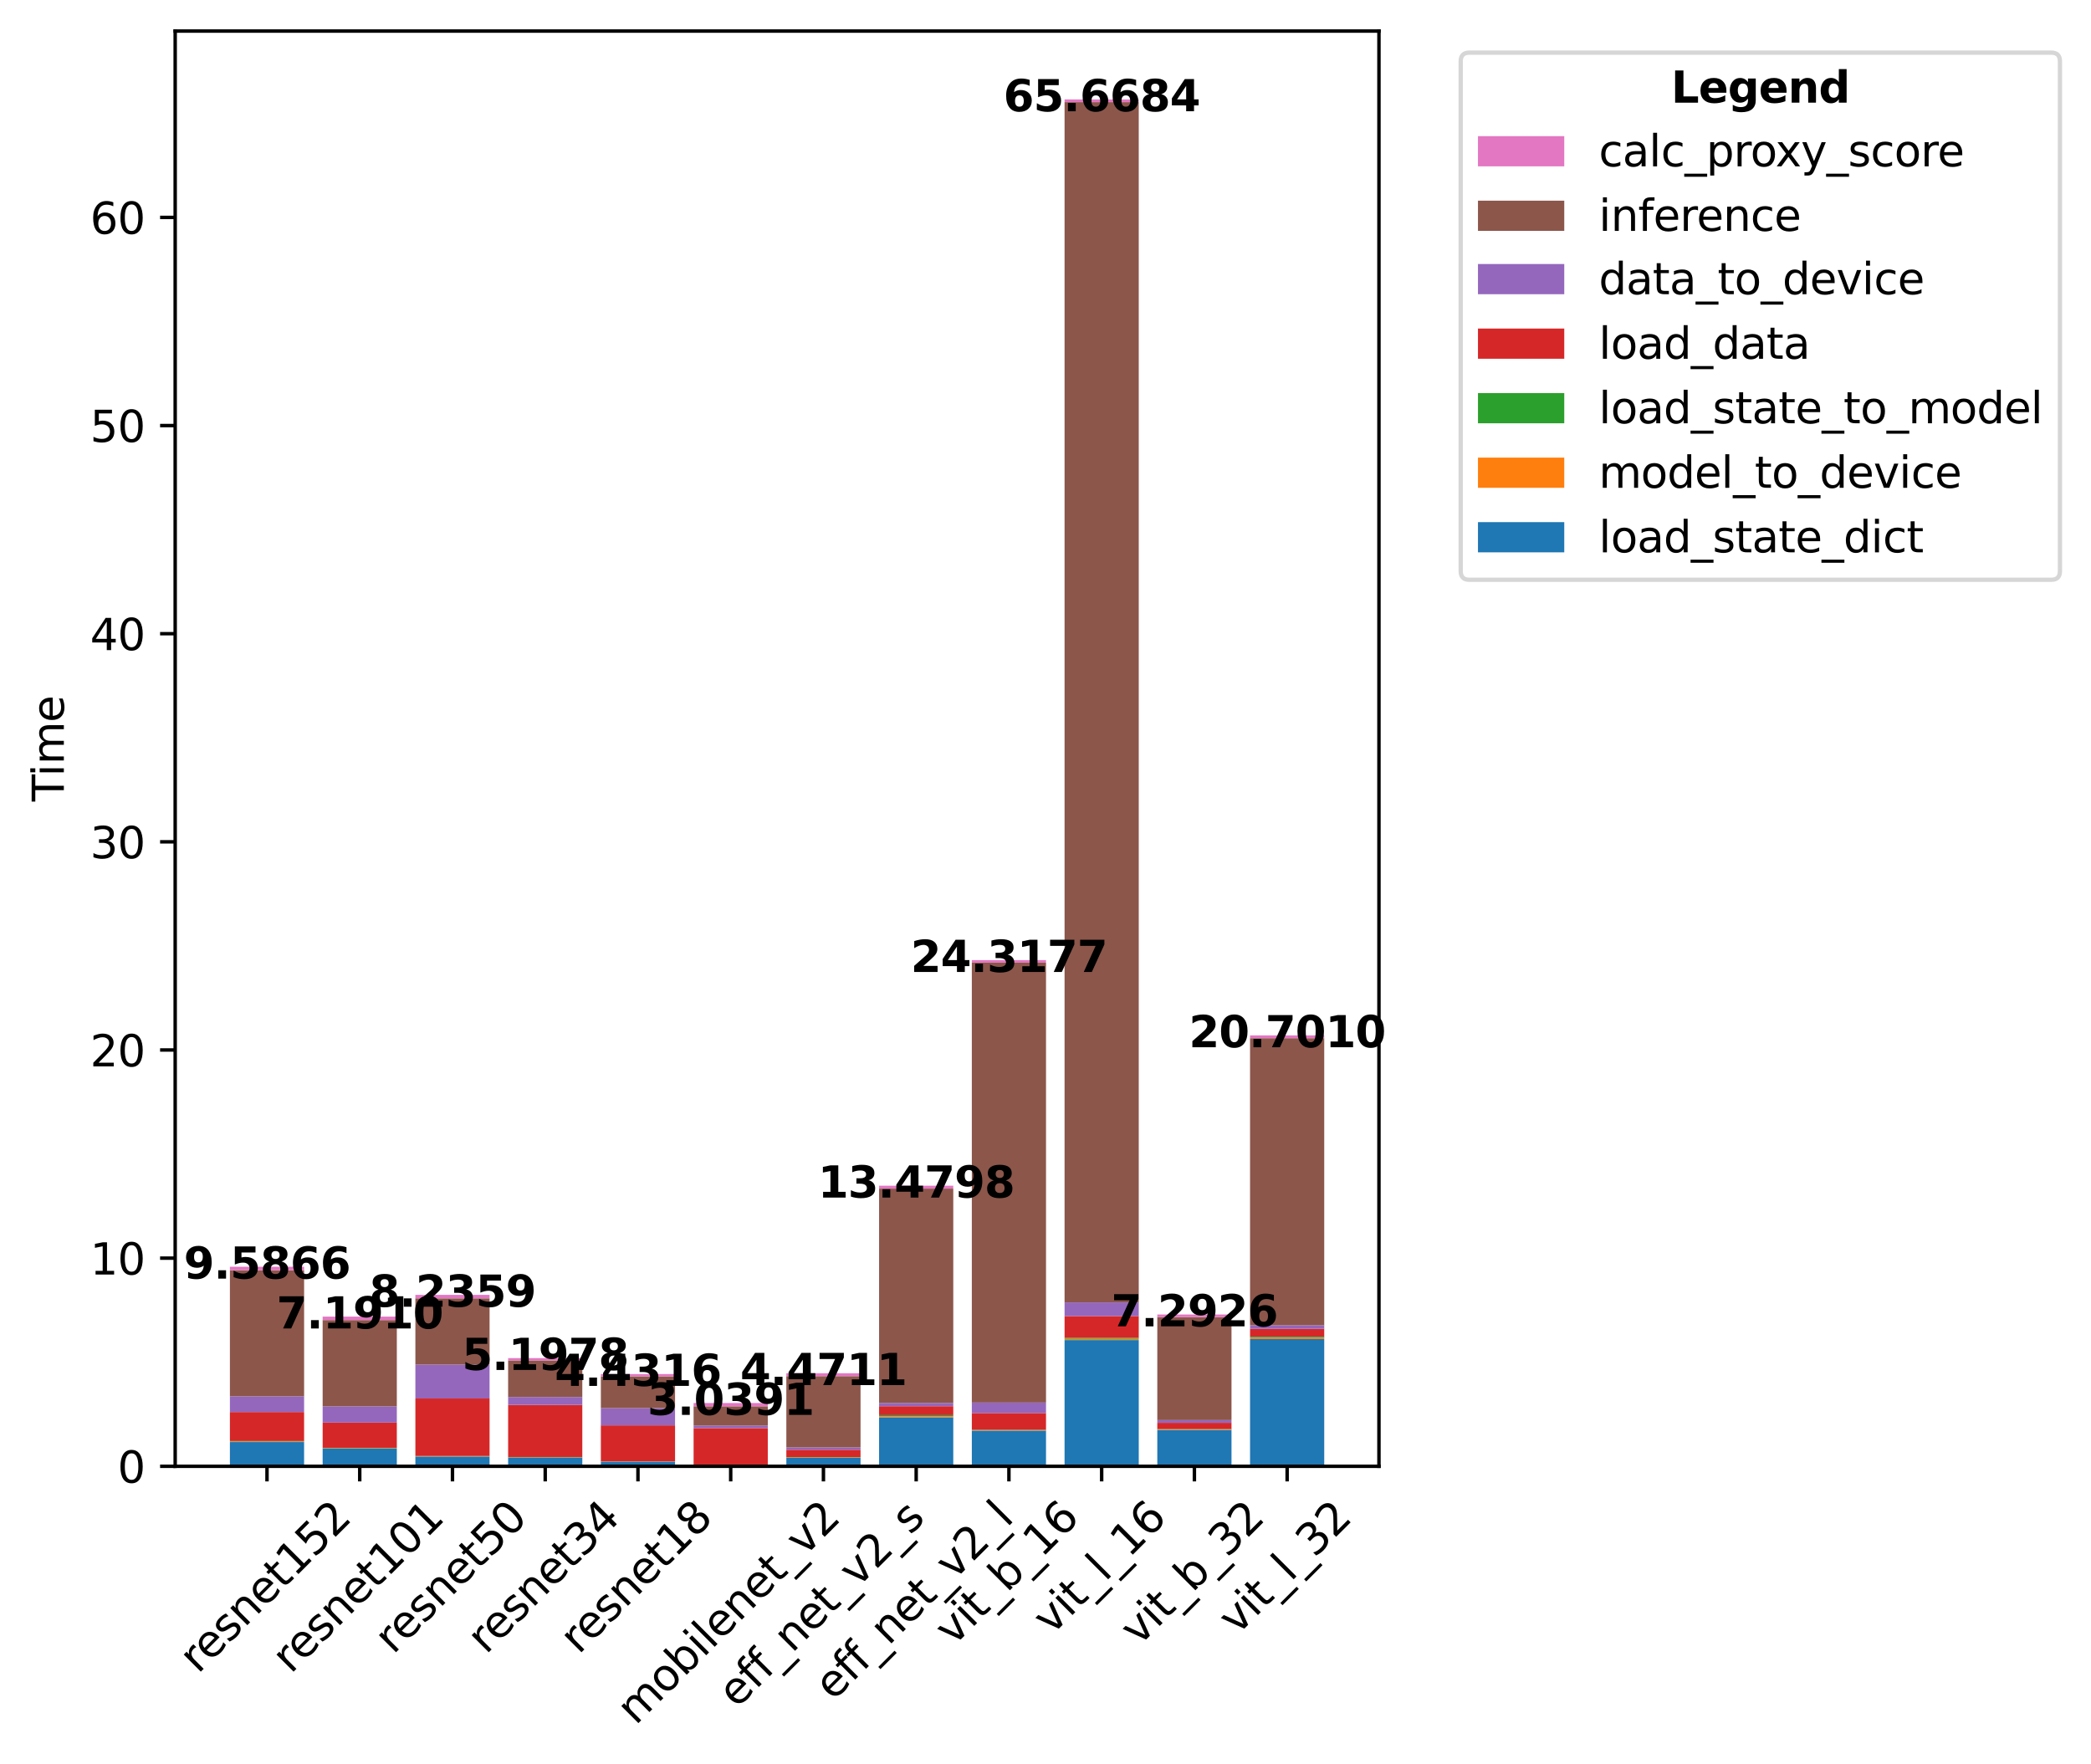 <?xml version="1.0" encoding="utf-8" standalone="no"?>
<!DOCTYPE svg PUBLIC "-//W3C//DTD SVG 1.1//EN"
  "http://www.w3.org/Graphics/SVG/1.1/DTD/svg11.dtd">
<svg xmlns:xlink="http://www.w3.org/1999/xlink" width="484.636pt" height="408.887pt" viewBox="0 0 484.636 408.887" xmlns="http://www.w3.org/2000/svg" version="1.1">
 <defs>
  <style type="text/css">*{stroke-linejoin: round; stroke-linecap: butt}</style>
 </defs>
 <g id="figure_1">
  <g id="patch_1">
   <path d="M 0 408.887 
L 484.636 408.887 
L 484.636 0 
L 0 0 
z
" style="fill: #ffffff"/>
  </g>
  <g id="axes_1">
   <g id="patch_2">
    <path d="M 40.603 339.84 
L 319.603 339.84 
L 319.603 7.2 
L 40.603 7.2 
z
" style="fill: #ffffff"/>
   </g>
   <g id="patch_3">
    <path d="M 53.285 339.84 
L 70.481 339.84 
L 70.481 334.215 
L 53.285 334.215 
z
" clip-path="url(#pf4ad628897)" style="fill: #1f77b4"/>
   </g>
   <g id="patch_4">
    <path d="M 74.78 339.84 
L 91.975 339.84 
L 91.975 335.729 
L 74.78 335.729 
z
" clip-path="url(#pf4ad628897)" style="fill: #1f77b4"/>
   </g>
   <g id="patch_5">
    <path d="M 96.274 339.84 
L 113.47 339.84 
L 113.47 337.567 
L 96.274 337.567 
z
" clip-path="url(#pf4ad628897)" style="fill: #1f77b4"/>
   </g>
   <g id="patch_6">
    <path d="M 117.769 339.84 
L 134.964 339.84 
L 134.964 337.785 
L 117.769 337.785 
z
" clip-path="url(#pf4ad628897)" style="fill: #1f77b4"/>
   </g>
   <g id="patch_7">
    <path d="M 139.263 339.84 
L 156.459 339.84 
L 156.459 338.761 
L 139.263 338.761 
z
" clip-path="url(#pf4ad628897)" style="fill: #1f77b4"/>
   </g>
   <g id="patch_8">
    <path d="M 160.758 339.84 
L 177.954 339.84 
L 177.954 339.622 
L 160.758 339.622 
z
" clip-path="url(#pf4ad628897)" style="fill: #1f77b4"/>
   </g>
   <g id="patch_9">
    <path d="M 182.253 339.84 
L 199.448 339.84 
L 199.448 337.878 
L 182.253 337.878 
z
" clip-path="url(#pf4ad628897)" style="fill: #1f77b4"/>
   </g>
   <g id="patch_10">
    <path d="M 203.747 339.84 
L 220.943 339.84 
L 220.943 328.479 
L 203.747 328.479 
z
" clip-path="url(#pf4ad628897)" style="fill: #1f77b4"/>
   </g>
   <g id="patch_11">
    <path d="M 225.242 339.84 
L 242.437 339.84 
L 242.437 331.562 
L 225.242 331.562 
z
" clip-path="url(#pf4ad628897)" style="fill: #1f77b4"/>
   </g>
   <g id="patch_12">
    <path d="M 246.736 339.84 
L 263.932 339.84 
L 263.932 310.576 
L 246.736 310.576 
z
" clip-path="url(#pf4ad628897)" style="fill: #1f77b4"/>
   </g>
   <g id="patch_13">
    <path d="M 268.231 339.84 
L 285.427 339.84 
L 285.427 331.402 
L 268.231 331.402 
z
" clip-path="url(#pf4ad628897)" style="fill: #1f77b4"/>
   </g>
   <g id="patch_14">
    <path d="M 289.726 339.84 
L 306.921 339.84 
L 306.921 310.363 
L 289.726 310.363 
z
" clip-path="url(#pf4ad628897)" style="fill: #1f77b4"/>
   </g>
   <g id="patch_15">
    <path d="M 53.285 334.215 
L 70.481 334.215 
L 70.481 334.094 
L 53.285 334.094 
z
" clip-path="url(#pf4ad628897)" style="fill: #ff7f0e"/>
   </g>
   <g id="patch_16">
    <path d="M 74.78 335.729 
L 91.975 335.729 
L 91.975 335.637 
L 74.78 335.637 
z
" clip-path="url(#pf4ad628897)" style="fill: #ff7f0e"/>
   </g>
   <g id="patch_17">
    <path d="M 96.274 337.567 
L 113.47 337.567 
L 113.47 337.502 
L 96.274 337.502 
z
" clip-path="url(#pf4ad628897)" style="fill: #ff7f0e"/>
   </g>
   <g id="patch_18">
    <path d="M 117.769 337.785 
L 134.964 337.785 
L 134.964 337.731 
L 117.769 337.731 
z
" clip-path="url(#pf4ad628897)" style="fill: #ff7f0e"/>
   </g>
   <g id="patch_19">
    <path d="M 139.263 338.761 
L 156.459 338.761 
L 156.459 338.729 
L 139.263 338.729 
z
" clip-path="url(#pf4ad628897)" style="fill: #ff7f0e"/>
   </g>
   <g id="patch_20">
    <path d="M 160.758 339.622 
L 177.954 339.622 
L 177.954 339.6 
L 160.758 339.6 
z
" clip-path="url(#pf4ad628897)" style="fill: #ff7f0e"/>
   </g>
   <g id="patch_21">
    <path d="M 182.253 337.878 
L 199.448 337.878 
L 199.448 337.799 
L 182.253 337.799 
z
" clip-path="url(#pf4ad628897)" style="fill: #ff7f0e"/>
   </g>
   <g id="patch_22">
    <path d="M 203.747 328.479 
L 220.943 328.479 
L 220.943 328.237 
L 203.747 328.237 
z
" clip-path="url(#pf4ad628897)" style="fill: #ff7f0e"/>
   </g>
   <g id="patch_23">
    <path d="M 225.242 331.562 
L 242.437 331.562 
L 242.437 331.46 
L 225.242 331.46 
z
" clip-path="url(#pf4ad628897)" style="fill: #ff7f0e"/>
   </g>
   <g id="patch_24">
    <path d="M 246.736 310.576 
L 263.932 310.576 
L 263.932 310.296 
L 246.736 310.296 
z
" clip-path="url(#pf4ad628897)" style="fill: #ff7f0e"/>
   </g>
   <g id="patch_25">
    <path d="M 268.231 331.402 
L 285.427 331.402 
L 285.427 331.299 
L 268.231 331.299 
z
" clip-path="url(#pf4ad628897)" style="fill: #ff7f0e"/>
   </g>
   <g id="patch_26">
    <path d="M 289.726 310.363 
L 306.921 310.363 
L 306.921 310.081 
L 289.726 310.081 
z
" clip-path="url(#pf4ad628897)" style="fill: #ff7f0e"/>
   </g>
   <g id="patch_27">
    <path d="M 53.285 334.094 
L 70.481 334.094 
L 70.481 333.982 
L 53.285 333.982 
z
" clip-path="url(#pf4ad628897)" style="fill: #2ca02c"/>
   </g>
   <g id="patch_28">
    <path d="M 74.78 335.637 
L 91.975 335.637 
L 91.975 335.556 
L 74.78 335.556 
z
" clip-path="url(#pf4ad628897)" style="fill: #2ca02c"/>
   </g>
   <g id="patch_29">
    <path d="M 96.274 337.502 
L 113.47 337.502 
L 113.47 337.448 
L 96.274 337.448 
z
" clip-path="url(#pf4ad628897)" style="fill: #2ca02c"/>
   </g>
   <g id="patch_30">
    <path d="M 117.769 337.731 
L 134.964 337.731 
L 134.964 337.688 
L 117.769 337.688 
z
" clip-path="url(#pf4ad628897)" style="fill: #2ca02c"/>
   </g>
   <g id="patch_31">
    <path d="M 139.263 338.729 
L 156.459 338.729 
L 156.459 338.703 
L 139.263 338.703 
z
" clip-path="url(#pf4ad628897)" style="fill: #2ca02c"/>
   </g>
   <g id="patch_32">
    <path d="M 160.758 339.6 
L 177.954 339.6 
L 177.954 339.576 
L 160.758 339.576 
z
" clip-path="url(#pf4ad628897)" style="fill: #2ca02c"/>
   </g>
   <g id="patch_33">
    <path d="M 182.253 337.799 
L 199.448 337.799 
L 199.448 337.717 
L 182.253 337.717 
z
" clip-path="url(#pf4ad628897)" style="fill: #2ca02c"/>
   </g>
   <g id="patch_34">
    <path d="M 203.747 328.237 
L 220.943 328.237 
L 220.943 327.984 
L 203.747 327.984 
z
" clip-path="url(#pf4ad628897)" style="fill: #2ca02c"/>
   </g>
   <g id="patch_35">
    <path d="M 225.242 331.46 
L 242.437 331.46 
L 242.437 331.368 
L 225.242 331.368 
z
" clip-path="url(#pf4ad628897)" style="fill: #2ca02c"/>
   </g>
   <g id="patch_36">
    <path d="M 246.736 310.296 
L 263.932 310.296 
L 263.932 310.047 
L 246.736 310.047 
z
" clip-path="url(#pf4ad628897)" style="fill: #2ca02c"/>
   </g>
   <g id="patch_37">
    <path d="M 268.231 331.299 
L 285.427 331.299 
L 285.427 331.207 
L 268.231 331.207 
z
" clip-path="url(#pf4ad628897)" style="fill: #2ca02c"/>
   </g>
   <g id="patch_38">
    <path d="M 289.726 310.081 
L 306.921 310.081 
L 306.921 309.83 
L 289.726 309.83 
z
" clip-path="url(#pf4ad628897)" style="fill: #2ca02c"/>
   </g>
   <g id="patch_39">
    <path d="M 53.285 333.982 
L 70.481 333.982 
L 70.481 327.263 
L 53.285 327.263 
z
" clip-path="url(#pf4ad628897)" style="fill: #d62728"/>
   </g>
   <g id="patch_40">
    <path d="M 74.78 335.556 
L 91.975 335.556 
L 91.975 329.712 
L 74.78 329.712 
z
" clip-path="url(#pf4ad628897)" style="fill: #d62728"/>
   </g>
   <g id="patch_41">
    <path d="M 96.274 337.448 
L 113.47 337.448 
L 113.47 324.128 
L 96.274 324.128 
z
" clip-path="url(#pf4ad628897)" style="fill: #d62728"/>
   </g>
   <g id="patch_42">
    <path d="M 117.769 337.688 
L 134.964 337.688 
L 134.964 325.611 
L 117.769 325.611 
z
" clip-path="url(#pf4ad628897)" style="fill: #d62728"/>
   </g>
   <g id="patch_43">
    <path d="M 139.263 338.703 
L 156.459 338.703 
L 156.459 330.355 
L 139.263 330.355 
z
" clip-path="url(#pf4ad628897)" style="fill: #d62728"/>
   </g>
   <g id="patch_44">
    <path d="M 160.758 339.576 
L 177.954 339.576 
L 177.954 330.993 
L 160.758 330.993 
z
" clip-path="url(#pf4ad628897)" style="fill: #d62728"/>
   </g>
   <g id="patch_45">
    <path d="M 182.253 337.717 
L 199.448 337.717 
L 199.448 336.004 
L 182.253 336.004 
z
" clip-path="url(#pf4ad628897)" style="fill: #d62728"/>
   </g>
   <g id="patch_46">
    <path d="M 203.747 327.984 
L 220.943 327.984 
L 220.943 325.915 
L 203.747 325.915 
z
" clip-path="url(#pf4ad628897)" style="fill: #d62728"/>
   </g>
   <g id="patch_47">
    <path d="M 225.242 331.368 
L 242.437 331.368 
L 242.437 327.501 
L 225.242 327.501 
z
" clip-path="url(#pf4ad628897)" style="fill: #d62728"/>
   </g>
   <g id="patch_48">
    <path d="M 246.736 310.047 
L 263.932 310.047 
L 263.932 305.022 
L 246.736 305.022 
z
" clip-path="url(#pf4ad628897)" style="fill: #d62728"/>
   </g>
   <g id="patch_49">
    <path d="M 268.231 331.207 
L 285.427 331.207 
L 285.427 329.763 
L 268.231 329.763 
z
" clip-path="url(#pf4ad628897)" style="fill: #d62728"/>
   </g>
   <g id="patch_50">
    <path d="M 289.726 309.83 
L 306.921 309.83 
L 306.921 307.989 
L 289.726 307.989 
z
" clip-path="url(#pf4ad628897)" style="fill: #d62728"/>
   </g>
   <g id="patch_51">
    <path d="M 53.285 327.263 
L 70.481 327.263 
L 70.481 323.62 
L 53.285 323.62 
z
" clip-path="url(#pf4ad628897)" style="fill: #9467bd"/>
   </g>
   <g id="patch_52">
    <path d="M 74.78 329.712 
L 91.975 329.712 
L 91.975 325.952 
L 74.78 325.952 
z
" clip-path="url(#pf4ad628897)" style="fill: #9467bd"/>
   </g>
   <g id="patch_53">
    <path d="M 96.274 324.128 
L 113.47 324.128 
L 113.47 316.269 
L 96.274 316.269 
z
" clip-path="url(#pf4ad628897)" style="fill: #9467bd"/>
   </g>
   <g id="patch_54">
    <path d="M 117.769 325.611 
L 134.964 325.611 
L 134.964 323.789 
L 117.769 323.789 
z
" clip-path="url(#pf4ad628897)" style="fill: #9467bd"/>
   </g>
   <g id="patch_55">
    <path d="M 139.263 330.355 
L 156.459 330.355 
L 156.459 326.361 
L 139.263 326.361 
z
" clip-path="url(#pf4ad628897)" style="fill: #9467bd"/>
   </g>
   <g id="patch_56">
    <path d="M 160.758 330.993 
L 177.954 330.993 
L 177.954 330.407 
L 160.758 330.407 
z
" clip-path="url(#pf4ad628897)" style="fill: #9467bd"/>
   </g>
   <g id="patch_57">
    <path d="M 182.253 336.004 
L 199.448 336.004 
L 199.448 335.46 
L 182.253 335.46 
z
" clip-path="url(#pf4ad628897)" style="fill: #9467bd"/>
   </g>
   <g id="patch_58">
    <path d="M 203.747 325.915 
L 220.943 325.915 
L 220.943 325.154 
L 203.747 325.154 
z
" clip-path="url(#pf4ad628897)" style="fill: #9467bd"/>
   </g>
   <g id="patch_59">
    <path d="M 225.242 327.501 
L 242.437 327.501 
L 242.437 325.065 
L 225.242 325.065 
z
" clip-path="url(#pf4ad628897)" style="fill: #9467bd"/>
   </g>
   <g id="patch_60">
    <path d="M 246.736 305.022 
L 263.932 305.022 
L 263.932 301.852 
L 246.736 301.852 
z
" clip-path="url(#pf4ad628897)" style="fill: #9467bd"/>
   </g>
   <g id="patch_61">
    <path d="M 268.231 329.763 
L 285.427 329.763 
L 285.427 329.135 
L 268.231 329.135 
z
" clip-path="url(#pf4ad628897)" style="fill: #9467bd"/>
   </g>
   <g id="patch_62">
    <path d="M 289.726 307.989 
L 306.921 307.989 
L 306.921 307.154 
L 289.726 307.154 
z
" clip-path="url(#pf4ad628897)" style="fill: #9467bd"/>
   </g>
   <g id="patch_63">
    <path d="M 53.285 323.62 
L 70.481 323.62 
L 70.481 294.393 
L 53.285 294.393 
z
" clip-path="url(#pf4ad628897)" style="fill: #8c564b"/>
   </g>
   <g id="patch_64">
    <path d="M 74.78 325.952 
L 91.975 325.952 
L 91.975 305.948 
L 74.78 305.948 
z
" clip-path="url(#pf4ad628897)" style="fill: #8c564b"/>
   </g>
   <g id="patch_65">
    <path d="M 96.274 316.269 
L 113.47 316.269 
L 113.47 300.915 
L 96.274 300.915 
z
" clip-path="url(#pf4ad628897)" style="fill: #8c564b"/>
   </g>
   <g id="patch_66">
    <path d="M 117.769 323.789 
L 134.964 323.789 
L 134.964 315.302 
L 117.769 315.302 
z
" clip-path="url(#pf4ad628897)" style="fill: #8c564b"/>
   </g>
   <g id="patch_67">
    <path d="M 139.263 326.361 
L 156.459 326.361 
L 156.459 318.997 
L 139.263 318.997 
z
" clip-path="url(#pf4ad628897)" style="fill: #8c564b"/>
   </g>
   <g id="patch_68">
    <path d="M 160.758 330.407 
L 177.954 330.407 
L 177.954 325.934 
L 160.758 325.934 
z
" clip-path="url(#pf4ad628897)" style="fill: #8c564b"/>
   </g>
   <g id="patch_69">
    <path d="M 182.253 335.46 
L 199.448 335.46 
L 199.448 318.947 
L 182.253 318.947 
z
" clip-path="url(#pf4ad628897)" style="fill: #8c564b"/>
   </g>
   <g id="patch_70">
    <path d="M 203.747 325.154 
L 220.943 325.154 
L 220.943 275.483 
L 203.747 275.483 
z
" clip-path="url(#pf4ad628897)" style="fill: #8c564b"/>
   </g>
   <g id="patch_71">
    <path d="M 225.242 325.065 
L 242.437 325.065 
L 242.437 223.117 
L 225.242 223.117 
z
" clip-path="url(#pf4ad628897)" style="fill: #8c564b"/>
   </g>
   <g id="patch_72">
    <path d="M 246.736 301.852 
L 263.932 301.852 
L 263.932 23.668 
L 246.736 23.668 
z
" clip-path="url(#pf4ad628897)" style="fill: #8c564b"/>
   </g>
   <g id="patch_73">
    <path d="M 268.231 329.135 
L 285.427 329.135 
L 285.427 305.259 
L 268.231 305.259 
z
" clip-path="url(#pf4ad628897)" style="fill: #8c564b"/>
   </g>
   <g id="patch_74">
    <path d="M 289.726 307.154 
L 306.921 307.154 
L 306.921 240.614 
L 289.726 240.614 
z
" clip-path="url(#pf4ad628897)" style="fill: #8c564b"/>
   </g>
   <g id="patch_75">
    <path d="M 53.285 294.393 
L 70.481 294.393 
L 70.481 293.592 
L 53.285 293.592 
z
" clip-path="url(#pf4ad628897)" style="fill: #e377c2"/>
   </g>
   <g id="patch_76">
    <path d="M 74.78 305.948 
L 91.975 305.948 
L 91.975 305.149 
L 74.78 305.149 
z
" clip-path="url(#pf4ad628897)" style="fill: #e377c2"/>
   </g>
   <g id="patch_77">
    <path d="M 96.274 300.915 
L 113.47 300.915 
L 113.47 300.108 
L 96.274 300.108 
z
" clip-path="url(#pf4ad628897)" style="fill: #e377c2"/>
   </g>
   <g id="patch_78">
    <path d="M 117.769 315.302 
L 134.964 315.302 
L 134.964 314.765 
L 117.769 314.765 
z
" clip-path="url(#pf4ad628897)" style="fill: #e377c2"/>
   </g>
   <g id="patch_79">
    <path d="M 139.263 318.997 
L 156.459 318.997 
L 156.459 318.461 
L 139.263 318.461 
z
" clip-path="url(#pf4ad628897)" style="fill: #e377c2"/>
   </g>
   <g id="patch_80">
    <path d="M 160.758 325.934 
L 177.954 325.934 
L 177.954 325.178 
L 160.758 325.178 
z
" clip-path="url(#pf4ad628897)" style="fill: #e377c2"/>
   </g>
   <g id="patch_81">
    <path d="M 182.253 318.947 
L 199.448 318.947 
L 199.448 318.27 
L 182.253 318.27 
z
" clip-path="url(#pf4ad628897)" style="fill: #e377c2"/>
   </g>
   <g id="patch_82">
    <path d="M 203.747 275.483 
L 220.943 275.483 
L 220.943 274.81 
L 203.747 274.81 
z
" clip-path="url(#pf4ad628897)" style="fill: #e377c2"/>
   </g>
   <g id="patch_83">
    <path d="M 225.242 223.117 
L 242.437 223.117 
L 242.437 222.526 
L 225.242 222.526 
z
" clip-path="url(#pf4ad628897)" style="fill: #e377c2"/>
   </g>
   <g id="patch_84">
    <path d="M 246.736 23.668 
L 263.932 23.668 
L 263.932 23.04 
L 246.736 23.04 
z
" clip-path="url(#pf4ad628897)" style="fill: #e377c2"/>
   </g>
   <g id="patch_85">
    <path d="M 268.231 305.259 
L 285.427 305.259 
L 285.427 304.659 
L 268.231 304.659 
z
" clip-path="url(#pf4ad628897)" style="fill: #e377c2"/>
   </g>
   <g id="patch_86">
    <path d="M 289.726 240.614 
L 306.921 240.614 
L 306.921 239.973 
L 289.726 239.973 
z
" clip-path="url(#pf4ad628897)" style="fill: #e377c2"/>
   </g>
   <g id="matplotlib.axis_1">
    <g id="xtick_1">
     <g id="line2d_1">
      <defs>
       <path id="mc992fc88d7" d="M 0 0 
L 0 3.5 
" style="stroke: #000000; stroke-width: 0.8"/>
      </defs>
      <g>
       <use xlink:href="#mc992fc88d7" x="61.883" y="339.84" style="stroke: #000000; stroke-width: 0.8"/>
      </g>
     </g>
     <g id="text_1">
      <!-- resnet152 -->
      <g transform="translate(45.892 388.096) rotate(-45) scale(0.1 -0.1)">
       <defs>
        <path id="DejaVuSans-72" d="M 2631 2963 
Q 2534 3019 2420 3045 
Q 2306 3072 2169 3072 
Q 1681 3072 1420 2755 
Q 1159 2438 1159 1844 
L 1159 0 
L 581 0 
L 581 3500 
L 1159 3500 
L 1159 2956 
Q 1341 3275 1631 3429 
Q 1922 3584 2338 3584 
Q 2397 3584 2469 3576 
Q 2541 3569 2628 3553 
L 2631 2963 
z
" transform="scale(0.016)"/>
        <path id="DejaVuSans-65" d="M 3597 1894 
L 3597 1613 
L 953 1613 
Q 991 1019 1311 708 
Q 1631 397 2203 397 
Q 2534 397 2845 478 
Q 3156 559 3463 722 
L 3463 178 
Q 3153 47 2828 -22 
Q 2503 -91 2169 -91 
Q 1331 -91 842 396 
Q 353 884 353 1716 
Q 353 2575 817 3079 
Q 1281 3584 2069 3584 
Q 2775 3584 3186 3129 
Q 3597 2675 3597 1894 
z
M 3022 2063 
Q 3016 2534 2758 2815 
Q 2500 3097 2075 3097 
Q 1594 3097 1305 2825 
Q 1016 2553 972 2059 
L 3022 2063 
z
" transform="scale(0.016)"/>
        <path id="DejaVuSans-73" d="M 2834 3397 
L 2834 2853 
Q 2591 2978 2328 3040 
Q 2066 3103 1784 3103 
Q 1356 3103 1142 2972 
Q 928 2841 928 2578 
Q 928 2378 1081 2264 
Q 1234 2150 1697 2047 
L 1894 2003 
Q 2506 1872 2764 1633 
Q 3022 1394 3022 966 
Q 3022 478 2636 193 
Q 2250 -91 1575 -91 
Q 1294 -91 989 -36 
Q 684 19 347 128 
L 347 722 
Q 666 556 975 473 
Q 1284 391 1588 391 
Q 1994 391 2212 530 
Q 2431 669 2431 922 
Q 2431 1156 2273 1281 
Q 2116 1406 1581 1522 
L 1381 1569 
Q 847 1681 609 1914 
Q 372 2147 372 2553 
Q 372 3047 722 3315 
Q 1072 3584 1716 3584 
Q 2034 3584 2315 3537 
Q 2597 3491 2834 3397 
z
" transform="scale(0.016)"/>
        <path id="DejaVuSans-6e" d="M 3513 2113 
L 3513 0 
L 2938 0 
L 2938 2094 
Q 2938 2591 2744 2837 
Q 2550 3084 2163 3084 
Q 1697 3084 1428 2787 
Q 1159 2491 1159 1978 
L 1159 0 
L 581 0 
L 581 3500 
L 1159 3500 
L 1159 2956 
Q 1366 3272 1645 3428 
Q 1925 3584 2291 3584 
Q 2894 3584 3203 3211 
Q 3513 2838 3513 2113 
z
" transform="scale(0.016)"/>
        <path id="DejaVuSans-74" d="M 1172 4494 
L 1172 3500 
L 2356 3500 
L 2356 3053 
L 1172 3053 
L 1172 1153 
Q 1172 725 1289 603 
Q 1406 481 1766 481 
L 2356 481 
L 2356 0 
L 1766 0 
Q 1100 0 847 248 
Q 594 497 594 1153 
L 594 3053 
L 172 3053 
L 172 3500 
L 594 3500 
L 594 4494 
L 1172 4494 
z
" transform="scale(0.016)"/>
        <path id="DejaVuSans-31" d="M 794 531 
L 1825 531 
L 1825 4091 
L 703 3866 
L 703 4441 
L 1819 4666 
L 2450 4666 
L 2450 531 
L 3481 531 
L 3481 0 
L 794 0 
L 794 531 
z
" transform="scale(0.016)"/>
        <path id="DejaVuSans-35" d="M 691 4666 
L 3169 4666 
L 3169 4134 
L 1269 4134 
L 1269 2991 
Q 1406 3038 1543 3061 
Q 1681 3084 1819 3084 
Q 2600 3084 3056 2656 
Q 3513 2228 3513 1497 
Q 3513 744 3044 326 
Q 2575 -91 1722 -91 
Q 1428 -91 1123 -41 
Q 819 9 494 109 
L 494 744 
Q 775 591 1075 516 
Q 1375 441 1709 441 
Q 2250 441 2565 725 
Q 2881 1009 2881 1497 
Q 2881 1984 2565 2268 
Q 2250 2553 1709 2553 
Q 1456 2553 1204 2497 
Q 953 2441 691 2322 
L 691 4666 
z
" transform="scale(0.016)"/>
        <path id="DejaVuSans-32" d="M 1228 531 
L 3431 531 
L 3431 0 
L 469 0 
L 469 531 
Q 828 903 1448 1529 
Q 2069 2156 2228 2338 
Q 2531 2678 2651 2914 
Q 2772 3150 2772 3378 
Q 2772 3750 2511 3984 
Q 2250 4219 1831 4219 
Q 1534 4219 1204 4116 
Q 875 4013 500 3803 
L 500 4441 
Q 881 4594 1212 4672 
Q 1544 4750 1819 4750 
Q 2544 4750 2975 4387 
Q 3406 4025 3406 3419 
Q 3406 3131 3298 2873 
Q 3191 2616 2906 2266 
Q 2828 2175 2409 1742 
Q 1991 1309 1228 531 
z
" transform="scale(0.016)"/>
       </defs>
       <use xlink:href="#DejaVuSans-72"/>
       <use xlink:href="#DejaVuSans-65" x="38.863"/>
       <use xlink:href="#DejaVuSans-73" x="100.387"/>
       <use xlink:href="#DejaVuSans-6e" x="152.486"/>
       <use xlink:href="#DejaVuSans-65" x="215.865"/>
       <use xlink:href="#DejaVuSans-74" x="277.389"/>
       <use xlink:href="#DejaVuSans-31" x="316.598"/>
       <use xlink:href="#DejaVuSans-35" x="380.221"/>
       <use xlink:href="#DejaVuSans-32" x="443.844"/>
      </g>
     </g>
    </g>
    <g id="xtick_2">
     <g id="line2d_2">
      <g>
       <use xlink:href="#mc992fc88d7" x="83.377" y="339.84" style="stroke: #000000; stroke-width: 0.8"/>
      </g>
     </g>
     <g id="text_2">
      <!-- resnet101 -->
      <g transform="translate(67.387 388.096) rotate(-45) scale(0.1 -0.1)">
       <defs>
        <path id="DejaVuSans-30" d="M 2034 4250 
Q 1547 4250 1301 3770 
Q 1056 3291 1056 2328 
Q 1056 1369 1301 889 
Q 1547 409 2034 409 
Q 2525 409 2770 889 
Q 3016 1369 3016 2328 
Q 3016 3291 2770 3770 
Q 2525 4250 2034 4250 
z
M 2034 4750 
Q 2819 4750 3233 4129 
Q 3647 3509 3647 2328 
Q 3647 1150 3233 529 
Q 2819 -91 2034 -91 
Q 1250 -91 836 529 
Q 422 1150 422 2328 
Q 422 3509 836 4129 
Q 1250 4750 2034 4750 
z
" transform="scale(0.016)"/>
       </defs>
       <use xlink:href="#DejaVuSans-72"/>
       <use xlink:href="#DejaVuSans-65" x="38.863"/>
       <use xlink:href="#DejaVuSans-73" x="100.387"/>
       <use xlink:href="#DejaVuSans-6e" x="152.486"/>
       <use xlink:href="#DejaVuSans-65" x="215.865"/>
       <use xlink:href="#DejaVuSans-74" x="277.389"/>
       <use xlink:href="#DejaVuSans-31" x="316.598"/>
       <use xlink:href="#DejaVuSans-30" x="380.221"/>
       <use xlink:href="#DejaVuSans-31" x="443.844"/>
      </g>
     </g>
    </g>
    <g id="xtick_3">
     <g id="line2d_3">
      <g>
       <use xlink:href="#mc992fc88d7" x="104.872" y="339.84" style="stroke: #000000; stroke-width: 0.8"/>
      </g>
     </g>
     <g id="text_3">
      <!-- resnet50 -->
      <g transform="translate(91.131 383.597) rotate(-45) scale(0.1 -0.1)">
       <use xlink:href="#DejaVuSans-72"/>
       <use xlink:href="#DejaVuSans-65" x="38.863"/>
       <use xlink:href="#DejaVuSans-73" x="100.387"/>
       <use xlink:href="#DejaVuSans-6e" x="152.486"/>
       <use xlink:href="#DejaVuSans-65" x="215.865"/>
       <use xlink:href="#DejaVuSans-74" x="277.389"/>
       <use xlink:href="#DejaVuSans-35" x="316.598"/>
       <use xlink:href="#DejaVuSans-30" x="380.221"/>
      </g>
     </g>
    </g>
    <g id="xtick_4">
     <g id="line2d_4">
      <g>
       <use xlink:href="#mc992fc88d7" x="126.367" y="339.84" style="stroke: #000000; stroke-width: 0.8"/>
      </g>
     </g>
     <g id="text_4">
      <!-- resnet34 -->
      <g transform="translate(112.626 383.597) rotate(-45) scale(0.1 -0.1)">
       <defs>
        <path id="DejaVuSans-33" d="M 2597 2516 
Q 3050 2419 3304 2112 
Q 3559 1806 3559 1356 
Q 3559 666 3084 287 
Q 2609 -91 1734 -91 
Q 1441 -91 1130 -33 
Q 819 25 488 141 
L 488 750 
Q 750 597 1062 519 
Q 1375 441 1716 441 
Q 2309 441 2620 675 
Q 2931 909 2931 1356 
Q 2931 1769 2642 2001 
Q 2353 2234 1838 2234 
L 1294 2234 
L 1294 2753 
L 1863 2753 
Q 2328 2753 2575 2939 
Q 2822 3125 2822 3475 
Q 2822 3834 2567 4026 
Q 2313 4219 1838 4219 
Q 1578 4219 1281 4162 
Q 984 4106 628 3988 
L 628 4550 
Q 988 4650 1302 4700 
Q 1616 4750 1894 4750 
Q 2613 4750 3031 4423 
Q 3450 4097 3450 3541 
Q 3450 3153 3228 2886 
Q 3006 2619 2597 2516 
z
" transform="scale(0.016)"/>
        <path id="DejaVuSans-34" d="M 2419 4116 
L 825 1625 
L 2419 1625 
L 2419 4116 
z
M 2253 4666 
L 3047 4666 
L 3047 1625 
L 3713 1625 
L 3713 1100 
L 3047 1100 
L 3047 0 
L 2419 0 
L 2419 1100 
L 313 1100 
L 313 1709 
L 2253 4666 
z
" transform="scale(0.016)"/>
       </defs>
       <use xlink:href="#DejaVuSans-72"/>
       <use xlink:href="#DejaVuSans-65" x="38.863"/>
       <use xlink:href="#DejaVuSans-73" x="100.387"/>
       <use xlink:href="#DejaVuSans-6e" x="152.486"/>
       <use xlink:href="#DejaVuSans-65" x="215.865"/>
       <use xlink:href="#DejaVuSans-74" x="277.389"/>
       <use xlink:href="#DejaVuSans-33" x="316.598"/>
       <use xlink:href="#DejaVuSans-34" x="380.221"/>
      </g>
     </g>
    </g>
    <g id="xtick_5">
     <g id="line2d_5">
      <g>
       <use xlink:href="#mc992fc88d7" x="147.861" y="339.84" style="stroke: #000000; stroke-width: 0.8"/>
      </g>
     </g>
     <g id="text_5">
      <!-- resnet18 -->
      <g transform="translate(134.12 383.597) rotate(-45) scale(0.1 -0.1)">
       <defs>
        <path id="DejaVuSans-38" d="M 2034 2216 
Q 1584 2216 1326 1975 
Q 1069 1734 1069 1313 
Q 1069 891 1326 650 
Q 1584 409 2034 409 
Q 2484 409 2743 651 
Q 3003 894 3003 1313 
Q 3003 1734 2745 1975 
Q 2488 2216 2034 2216 
z
M 1403 2484 
Q 997 2584 770 2862 
Q 544 3141 544 3541 
Q 544 4100 942 4425 
Q 1341 4750 2034 4750 
Q 2731 4750 3128 4425 
Q 3525 4100 3525 3541 
Q 3525 3141 3298 2862 
Q 3072 2584 2669 2484 
Q 3125 2378 3379 2068 
Q 3634 1759 3634 1313 
Q 3634 634 3220 271 
Q 2806 -91 2034 -91 
Q 1263 -91 848 271 
Q 434 634 434 1313 
Q 434 1759 690 2068 
Q 947 2378 1403 2484 
z
M 1172 3481 
Q 1172 3119 1398 2916 
Q 1625 2713 2034 2713 
Q 2441 2713 2670 2916 
Q 2900 3119 2900 3481 
Q 2900 3844 2670 4047 
Q 2441 4250 2034 4250 
Q 1625 4250 1398 4047 
Q 1172 3844 1172 3481 
z
" transform="scale(0.016)"/>
       </defs>
       <use xlink:href="#DejaVuSans-72"/>
       <use xlink:href="#DejaVuSans-65" x="38.863"/>
       <use xlink:href="#DejaVuSans-73" x="100.387"/>
       <use xlink:href="#DejaVuSans-6e" x="152.486"/>
       <use xlink:href="#DejaVuSans-65" x="215.865"/>
       <use xlink:href="#DejaVuSans-74" x="277.389"/>
       <use xlink:href="#DejaVuSans-31" x="316.598"/>
       <use xlink:href="#DejaVuSans-38" x="380.221"/>
      </g>
     </g>
    </g>
    <g id="xtick_6">
     <g id="line2d_6">
      <g>
       <use xlink:href="#mc992fc88d7" x="169.356" y="339.84" style="stroke: #000000; stroke-width: 0.8"/>
      </g>
     </g>
     <g id="text_6">
      <!-- mobilenet_v2 -->
      <g transform="translate(147.305 400.02) rotate(-45) scale(0.1 -0.1)">
       <defs>
        <path id="DejaVuSans-6d" d="M 3328 2828 
Q 3544 3216 3844 3400 
Q 4144 3584 4550 3584 
Q 5097 3584 5394 3201 
Q 5691 2819 5691 2113 
L 5691 0 
L 5113 0 
L 5113 2094 
Q 5113 2597 4934 2840 
Q 4756 3084 4391 3084 
Q 3944 3084 3684 2787 
Q 3425 2491 3425 1978 
L 3425 0 
L 2847 0 
L 2847 2094 
Q 2847 2600 2669 2842 
Q 2491 3084 2119 3084 
Q 1678 3084 1418 2786 
Q 1159 2488 1159 1978 
L 1159 0 
L 581 0 
L 581 3500 
L 1159 3500 
L 1159 2956 
Q 1356 3278 1631 3431 
Q 1906 3584 2284 3584 
Q 2666 3584 2933 3390 
Q 3200 3197 3328 2828 
z
" transform="scale(0.016)"/>
        <path id="DejaVuSans-6f" d="M 1959 3097 
Q 1497 3097 1228 2736 
Q 959 2375 959 1747 
Q 959 1119 1226 758 
Q 1494 397 1959 397 
Q 2419 397 2687 759 
Q 2956 1122 2956 1747 
Q 2956 2369 2687 2733 
Q 2419 3097 1959 3097 
z
M 1959 3584 
Q 2709 3584 3137 3096 
Q 3566 2609 3566 1747 
Q 3566 888 3137 398 
Q 2709 -91 1959 -91 
Q 1206 -91 779 398 
Q 353 888 353 1747 
Q 353 2609 779 3096 
Q 1206 3584 1959 3584 
z
" transform="scale(0.016)"/>
        <path id="DejaVuSans-62" d="M 3116 1747 
Q 3116 2381 2855 2742 
Q 2594 3103 2138 3103 
Q 1681 3103 1420 2742 
Q 1159 2381 1159 1747 
Q 1159 1113 1420 752 
Q 1681 391 2138 391 
Q 2594 391 2855 752 
Q 3116 1113 3116 1747 
z
M 1159 2969 
Q 1341 3281 1617 3432 
Q 1894 3584 2278 3584 
Q 2916 3584 3314 3078 
Q 3713 2572 3713 1747 
Q 3713 922 3314 415 
Q 2916 -91 2278 -91 
Q 1894 -91 1617 61 
Q 1341 213 1159 525 
L 1159 0 
L 581 0 
L 581 4863 
L 1159 4863 
L 1159 2969 
z
" transform="scale(0.016)"/>
        <path id="DejaVuSans-69" d="M 603 3500 
L 1178 3500 
L 1178 0 
L 603 0 
L 603 3500 
z
M 603 4863 
L 1178 4863 
L 1178 4134 
L 603 4134 
L 603 4863 
z
" transform="scale(0.016)"/>
        <path id="DejaVuSans-6c" d="M 603 4863 
L 1178 4863 
L 1178 0 
L 603 0 
L 603 4863 
z
" transform="scale(0.016)"/>
        <path id="DejaVuSans-5f" d="M 3263 -1063 
L 3263 -1509 
L -63 -1509 
L -63 -1063 
L 3263 -1063 
z
" transform="scale(0.016)"/>
        <path id="DejaVuSans-76" d="M 191 3500 
L 800 3500 
L 1894 563 
L 2988 3500 
L 3597 3500 
L 2284 0 
L 1503 0 
L 191 3500 
z
" transform="scale(0.016)"/>
       </defs>
       <use xlink:href="#DejaVuSans-6d"/>
       <use xlink:href="#DejaVuSans-6f" x="97.412"/>
       <use xlink:href="#DejaVuSans-62" x="158.594"/>
       <use xlink:href="#DejaVuSans-69" x="222.07"/>
       <use xlink:href="#DejaVuSans-6c" x="249.854"/>
       <use xlink:href="#DejaVuSans-65" x="277.637"/>
       <use xlink:href="#DejaVuSans-6e" x="339.16"/>
       <use xlink:href="#DejaVuSans-65" x="402.539"/>
       <use xlink:href="#DejaVuSans-74" x="464.062"/>
       <use xlink:href="#DejaVuSans-5f" x="503.271"/>
       <use xlink:href="#DejaVuSans-76" x="553.271"/>
       <use xlink:href="#DejaVuSans-32" x="612.451"/>
      </g>
     </g>
    </g>
    <g id="xtick_7">
     <g id="line2d_7">
      <g>
       <use xlink:href="#mc992fc88d7" x="190.85" y="339.84" style="stroke: #000000; stroke-width: 0.8"/>
      </g>
     </g>
     <g id="text_7">
      <!-- eff_net_v2_s -->
      <g transform="translate(170.749 396.121) rotate(-45) scale(0.1 -0.1)">
       <defs>
        <path id="DejaVuSans-66" d="M 2375 4863 
L 2375 4384 
L 1825 4384 
Q 1516 4384 1395 4259 
Q 1275 4134 1275 3809 
L 1275 3500 
L 2222 3500 
L 2222 3053 
L 1275 3053 
L 1275 0 
L 697 0 
L 697 3053 
L 147 3053 
L 147 3500 
L 697 3500 
L 697 3744 
Q 697 4328 969 4595 
Q 1241 4863 1831 4863 
L 2375 4863 
z
" transform="scale(0.016)"/>
       </defs>
       <use xlink:href="#DejaVuSans-65"/>
       <use xlink:href="#DejaVuSans-66" x="61.523"/>
       <use xlink:href="#DejaVuSans-66" x="96.729"/>
       <use xlink:href="#DejaVuSans-5f" x="131.934"/>
       <use xlink:href="#DejaVuSans-6e" x="181.934"/>
       <use xlink:href="#DejaVuSans-65" x="245.312"/>
       <use xlink:href="#DejaVuSans-74" x="306.836"/>
       <use xlink:href="#DejaVuSans-5f" x="346.045"/>
       <use xlink:href="#DejaVuSans-76" x="396.045"/>
       <use xlink:href="#DejaVuSans-32" x="455.225"/>
       <use xlink:href="#DejaVuSans-5f" x="518.848"/>
       <use xlink:href="#DejaVuSans-73" x="568.848"/>
      </g>
     </g>
    </g>
    <g id="xtick_8">
     <g id="line2d_8">
      <g>
       <use xlink:href="#mc992fc88d7" x="212.345" y="339.84" style="stroke: #000000; stroke-width: 0.8"/>
      </g>
     </g>
     <g id="text_8">
      <!-- eff_net_v2_l -->
      <g transform="translate(193.103 394.402) rotate(-45) scale(0.1 -0.1)">
       <use xlink:href="#DejaVuSans-65"/>
       <use xlink:href="#DejaVuSans-66" x="61.523"/>
       <use xlink:href="#DejaVuSans-66" x="96.729"/>
       <use xlink:href="#DejaVuSans-5f" x="131.934"/>
       <use xlink:href="#DejaVuSans-6e" x="181.934"/>
       <use xlink:href="#DejaVuSans-65" x="245.312"/>
       <use xlink:href="#DejaVuSans-74" x="306.836"/>
       <use xlink:href="#DejaVuSans-5f" x="346.045"/>
       <use xlink:href="#DejaVuSans-76" x="396.045"/>
       <use xlink:href="#DejaVuSans-32" x="455.225"/>
       <use xlink:href="#DejaVuSans-5f" x="518.848"/>
       <use xlink:href="#DejaVuSans-6c" x="568.848"/>
      </g>
     </g>
    </g>
    <g id="xtick_9">
     <g id="line2d_9">
      <g>
       <use xlink:href="#mc992fc88d7" x="233.84" y="339.84" style="stroke: #000000; stroke-width: 0.8"/>
      </g>
     </g>
     <g id="text_9">
      <!-- vit_b_16 -->
      <g transform="translate(220.953 381.693) rotate(-45) scale(0.1 -0.1)">
       <defs>
        <path id="DejaVuSans-36" d="M 2113 2584 
Q 1688 2584 1439 2293 
Q 1191 2003 1191 1497 
Q 1191 994 1439 701 
Q 1688 409 2113 409 
Q 2538 409 2786 701 
Q 3034 994 3034 1497 
Q 3034 2003 2786 2293 
Q 2538 2584 2113 2584 
z
M 3366 4563 
L 3366 3988 
Q 3128 4100 2886 4159 
Q 2644 4219 2406 4219 
Q 1781 4219 1451 3797 
Q 1122 3375 1075 2522 
Q 1259 2794 1537 2939 
Q 1816 3084 2150 3084 
Q 2853 3084 3261 2657 
Q 3669 2231 3669 1497 
Q 3669 778 3244 343 
Q 2819 -91 2113 -91 
Q 1303 -91 875 529 
Q 447 1150 447 2328 
Q 447 3434 972 4092 
Q 1497 4750 2381 4750 
Q 2619 4750 2861 4703 
Q 3103 4656 3366 4563 
z
" transform="scale(0.016)"/>
       </defs>
       <use xlink:href="#DejaVuSans-76"/>
       <use xlink:href="#DejaVuSans-69" x="59.18"/>
       <use xlink:href="#DejaVuSans-74" x="86.963"/>
       <use xlink:href="#DejaVuSans-5f" x="126.172"/>
       <use xlink:href="#DejaVuSans-62" x="176.172"/>
       <use xlink:href="#DejaVuSans-5f" x="239.648"/>
       <use xlink:href="#DejaVuSans-31" x="289.648"/>
       <use xlink:href="#DejaVuSans-36" x="353.271"/>
      </g>
     </g>
    </g>
    <g id="xtick_10">
     <g id="line2d_10">
      <g>
       <use xlink:href="#mc992fc88d7" x="255.334" y="339.84" style="stroke: #000000; stroke-width: 0.8"/>
      </g>
     </g>
     <g id="text_10">
      <!-- vit_l_16 -->
      <g transform="translate(243.71 379.168) rotate(-45) scale(0.1 -0.1)">
       <use xlink:href="#DejaVuSans-76"/>
       <use xlink:href="#DejaVuSans-69" x="59.18"/>
       <use xlink:href="#DejaVuSans-74" x="86.963"/>
       <use xlink:href="#DejaVuSans-5f" x="126.172"/>
       <use xlink:href="#DejaVuSans-6c" x="176.172"/>
       <use xlink:href="#DejaVuSans-5f" x="203.955"/>
       <use xlink:href="#DejaVuSans-31" x="253.955"/>
       <use xlink:href="#DejaVuSans-36" x="317.578"/>
      </g>
     </g>
    </g>
    <g id="xtick_11">
     <g id="line2d_11">
      <g>
       <use xlink:href="#mc992fc88d7" x="276.829" y="339.84" style="stroke: #000000; stroke-width: 0.8"/>
      </g>
     </g>
     <g id="text_11">
      <!-- vit_b_32 -->
      <g transform="translate(263.942 381.693) rotate(-45) scale(0.1 -0.1)">
       <use xlink:href="#DejaVuSans-76"/>
       <use xlink:href="#DejaVuSans-69" x="59.18"/>
       <use xlink:href="#DejaVuSans-74" x="86.963"/>
       <use xlink:href="#DejaVuSans-5f" x="126.172"/>
       <use xlink:href="#DejaVuSans-62" x="176.172"/>
       <use xlink:href="#DejaVuSans-5f" x="239.648"/>
       <use xlink:href="#DejaVuSans-33" x="289.648"/>
       <use xlink:href="#DejaVuSans-32" x="353.271"/>
      </g>
     </g>
    </g>
    <g id="xtick_12">
     <g id="line2d_12">
      <g>
       <use xlink:href="#mc992fc88d7" x="298.323" y="339.84" style="stroke: #000000; stroke-width: 0.8"/>
      </g>
     </g>
     <g id="text_12">
      <!-- vit_l_32 -->
      <g transform="translate(286.699 379.168) rotate(-45) scale(0.1 -0.1)">
       <use xlink:href="#DejaVuSans-76"/>
       <use xlink:href="#DejaVuSans-69" x="59.18"/>
       <use xlink:href="#DejaVuSans-74" x="86.963"/>
       <use xlink:href="#DejaVuSans-5f" x="126.172"/>
       <use xlink:href="#DejaVuSans-6c" x="176.172"/>
       <use xlink:href="#DejaVuSans-5f" x="203.955"/>
       <use xlink:href="#DejaVuSans-33" x="253.955"/>
       <use xlink:href="#DejaVuSans-32" x="317.578"/>
      </g>
     </g>
    </g>
   </g>
   <g id="matplotlib.axis_2">
    <g id="ytick_1">
     <g id="line2d_13">
      <defs>
       <path id="mda690edadf" d="M 0 0 
L -3.5 0 
" style="stroke: #000000; stroke-width: 0.8"/>
      </defs>
      <g>
       <use xlink:href="#mda690edadf" x="40.603" y="339.84" style="stroke: #000000; stroke-width: 0.8"/>
      </g>
     </g>
     <g id="text_13">
      <!-- 0 -->
      <g transform="translate(27.241 343.639) scale(0.1 -0.1)">
       <use xlink:href="#DejaVuSans-30"/>
      </g>
     </g>
    </g>
    <g id="ytick_2">
     <g id="line2d_14">
      <g>
       <use xlink:href="#mda690edadf" x="40.603" y="291.598" style="stroke: #000000; stroke-width: 0.8"/>
      </g>
     </g>
     <g id="text_14">
      <!-- 10 -->
      <g transform="translate(20.878 295.397) scale(0.1 -0.1)">
       <use xlink:href="#DejaVuSans-31"/>
       <use xlink:href="#DejaVuSans-30" x="63.623"/>
      </g>
     </g>
    </g>
    <g id="ytick_3">
     <g id="line2d_15">
      <g>
       <use xlink:href="#mda690edadf" x="40.603" y="243.355" style="stroke: #000000; stroke-width: 0.8"/>
      </g>
     </g>
     <g id="text_15">
      <!-- 20 -->
      <g transform="translate(20.878 247.154) scale(0.1 -0.1)">
       <use xlink:href="#DejaVuSans-32"/>
       <use xlink:href="#DejaVuSans-30" x="63.623"/>
      </g>
     </g>
    </g>
    <g id="ytick_4">
     <g id="line2d_16">
      <g>
       <use xlink:href="#mda690edadf" x="40.603" y="195.113" style="stroke: #000000; stroke-width: 0.8"/>
      </g>
     </g>
     <g id="text_16">
      <!-- 30 -->
      <g transform="translate(20.878 198.912) scale(0.1 -0.1)">
       <use xlink:href="#DejaVuSans-33"/>
       <use xlink:href="#DejaVuSans-30" x="63.623"/>
      </g>
     </g>
    </g>
    <g id="ytick_5">
     <g id="line2d_17">
      <g>
       <use xlink:href="#mda690edadf" x="40.603" y="146.871" style="stroke: #000000; stroke-width: 0.8"/>
      </g>
     </g>
     <g id="text_17">
      <!-- 40 -->
      <g transform="translate(20.878 150.67) scale(0.1 -0.1)">
       <use xlink:href="#DejaVuSans-34"/>
       <use xlink:href="#DejaVuSans-30" x="63.623"/>
      </g>
     </g>
    </g>
    <g id="ytick_6">
     <g id="line2d_18">
      <g>
       <use xlink:href="#mda690edadf" x="40.603" y="98.628" style="stroke: #000000; stroke-width: 0.8"/>
      </g>
     </g>
     <g id="text_18">
      <!-- 50 -->
      <g transform="translate(20.878 102.427) scale(0.1 -0.1)">
       <use xlink:href="#DejaVuSans-35"/>
       <use xlink:href="#DejaVuSans-30" x="63.623"/>
      </g>
     </g>
    </g>
    <g id="ytick_7">
     <g id="line2d_19">
      <g>
       <use xlink:href="#mda690edadf" x="40.603" y="50.386" style="stroke: #000000; stroke-width: 0.8"/>
      </g>
     </g>
     <g id="text_19">
      <!-- 60 -->
      <g transform="translate(20.878 54.185) scale(0.1 -0.1)">
       <use xlink:href="#DejaVuSans-36"/>
       <use xlink:href="#DejaVuSans-30" x="63.623"/>
      </g>
     </g>
    </g>
    <g id="text_20">
     <!-- Time -->
     <g transform="translate(14.798 185.754) rotate(-90) scale(0.1 -0.1)">
      <defs>
       <path id="DejaVuSans-54" d="M -19 4666 
L 3928 4666 
L 3928 4134 
L 2272 4134 
L 2272 0 
L 1638 0 
L 1638 4134 
L -19 4134 
L -19 4666 
z
" transform="scale(0.016)"/>
      </defs>
      <use xlink:href="#DejaVuSans-54"/>
      <use xlink:href="#DejaVuSans-69" x="57.959"/>
      <use xlink:href="#DejaVuSans-6d" x="85.742"/>
      <use xlink:href="#DejaVuSans-65" x="183.154"/>
     </g>
    </g>
   </g>
   <g id="patch_87">
    <path d="M 40.603 339.84 
L 40.603 7.2 
" style="fill: none; stroke: #000000; stroke-width: 0.8; stroke-linejoin: miter; stroke-linecap: square"/>
   </g>
   <g id="patch_88">
    <path d="M 319.603 339.84 
L 319.603 7.2 
" style="fill: none; stroke: #000000; stroke-width: 0.8; stroke-linejoin: miter; stroke-linecap: square"/>
   </g>
   <g id="patch_89">
    <path d="M 40.603 339.84 
L 319.603 339.84 
" style="fill: none; stroke: #000000; stroke-width: 0.8; stroke-linejoin: miter; stroke-linecap: square"/>
   </g>
   <g id="patch_90">
    <path d="M 40.603 7.2 
L 319.603 7.2 
" style="fill: none; stroke: #000000; stroke-width: 0.8; stroke-linejoin: miter; stroke-linecap: square"/>
   </g>
   <g id="text_21">
    <!-- 9.5866 -->
    <g transform="translate(42.589 296.341) scale(0.1 -0.1)">
     <defs>
      <path id="DejaVuSans-Bold-39" d="M 641 103 
L 641 966 
Q 928 831 1190 764 
Q 1453 697 1709 697 
Q 2247 697 2547 995 
Q 2847 1294 2900 1881 
Q 2688 1725 2447 1647 
Q 2206 1569 1925 1569 
Q 1209 1569 770 1986 
Q 331 2403 331 3084 
Q 331 3838 820 4291 
Q 1309 4744 2131 4744 
Q 3044 4744 3544 4128 
Q 4044 3513 4044 2388 
Q 4044 1231 3459 570 
Q 2875 -91 1856 -91 
Q 1528 -91 1228 -42 
Q 928 6 641 103 
z
M 2125 2350 
Q 2441 2350 2600 2554 
Q 2759 2759 2759 3169 
Q 2759 3575 2600 3781 
Q 2441 3988 2125 3988 
Q 1809 3988 1650 3781 
Q 1491 3575 1491 3169 
Q 1491 2759 1650 2554 
Q 1809 2350 2125 2350 
z
" transform="scale(0.016)"/>
      <path id="DejaVuSans-Bold-2e" d="M 653 1209 
L 1778 1209 
L 1778 0 
L 653 0 
L 653 1209 
z
" transform="scale(0.016)"/>
      <path id="DejaVuSans-Bold-35" d="M 678 4666 
L 3669 4666 
L 3669 3781 
L 1638 3781 
L 1638 3059 
Q 1775 3097 1914 3117 
Q 2053 3138 2203 3138 
Q 3056 3138 3531 2711 
Q 4006 2284 4006 1522 
Q 4006 766 3489 337 
Q 2972 -91 2053 -91 
Q 1656 -91 1267 -14 
Q 878 63 494 219 
L 494 1166 
Q 875 947 1217 837 
Q 1559 728 1863 728 
Q 2300 728 2551 942 
Q 2803 1156 2803 1522 
Q 2803 1891 2551 2103 
Q 2300 2316 1863 2316 
Q 1603 2316 1309 2248 
Q 1016 2181 678 2041 
L 678 4666 
z
" transform="scale(0.016)"/>
      <path id="DejaVuSans-Bold-38" d="M 2228 2088 
Q 1891 2088 1709 1903 
Q 1528 1719 1528 1375 
Q 1528 1031 1709 848 
Q 1891 666 2228 666 
Q 2563 666 2741 848 
Q 2919 1031 2919 1375 
Q 2919 1722 2741 1905 
Q 2563 2088 2228 2088 
z
M 1350 2484 
Q 925 2613 709 2878 
Q 494 3144 494 3541 
Q 494 4131 934 4440 
Q 1375 4750 2228 4750 
Q 3075 4750 3515 4442 
Q 3956 4134 3956 3541 
Q 3956 3144 3739 2878 
Q 3522 2613 3097 2484 
Q 3572 2353 3814 2058 
Q 4056 1763 4056 1313 
Q 4056 619 3595 264 
Q 3134 -91 2228 -91 
Q 1319 -91 855 264 
Q 391 619 391 1313 
Q 391 1763 633 2058 
Q 875 2353 1350 2484 
z
M 1631 3419 
Q 1631 3141 1786 2991 
Q 1941 2841 2228 2841 
Q 2509 2841 2662 2991 
Q 2816 3141 2816 3419 
Q 2816 3697 2662 3845 
Q 2509 3994 2228 3994 
Q 1941 3994 1786 3844 
Q 1631 3694 1631 3419 
z
" transform="scale(0.016)"/>
      <path id="DejaVuSans-Bold-36" d="M 2316 2303 
Q 2000 2303 1842 2098 
Q 1684 1894 1684 1484 
Q 1684 1075 1842 870 
Q 2000 666 2316 666 
Q 2634 666 2792 870 
Q 2950 1075 2950 1484 
Q 2950 1894 2792 2098 
Q 2634 2303 2316 2303 
z
M 3803 4544 
L 3803 3681 
Q 3506 3822 3243 3889 
Q 2981 3956 2731 3956 
Q 2194 3956 1894 3657 
Q 1594 3359 1544 2772 
Q 1750 2925 1990 3001 
Q 2231 3078 2516 3078 
Q 3231 3078 3670 2659 
Q 4109 2241 4109 1563 
Q 4109 813 3618 361 
Q 3128 -91 2303 -91 
Q 1394 -91 895 523 
Q 397 1138 397 2266 
Q 397 3422 980 4083 
Q 1563 4744 2578 4744 
Q 2900 4744 3203 4694 
Q 3506 4644 3803 4544 
z
" transform="scale(0.016)"/>
     </defs>
     <use xlink:href="#DejaVuSans-Bold-39"/>
     <use xlink:href="#DejaVuSans-Bold-2e" x="69.58"/>
     <use xlink:href="#DejaVuSans-Bold-35" x="107.568"/>
     <use xlink:href="#DejaVuSans-Bold-38" x="177.148"/>
     <use xlink:href="#DejaVuSans-Bold-36" x="246.729"/>
     <use xlink:href="#DejaVuSans-Bold-36" x="316.309"/>
    </g>
   </g>
   <g id="text_22">
    <!-- 7.1910 -->
    <g transform="translate(64.084 307.898) scale(0.1 -0.1)">
     <defs>
      <path id="DejaVuSans-Bold-37" d="M 428 4666 
L 3944 4666 
L 3944 3988 
L 2125 0 
L 953 0 
L 2675 3781 
L 428 3781 
L 428 4666 
z
" transform="scale(0.016)"/>
      <path id="DejaVuSans-Bold-31" d="M 750 831 
L 1813 831 
L 1813 3847 
L 722 3622 
L 722 4441 
L 1806 4666 
L 2950 4666 
L 2950 831 
L 4013 831 
L 4013 0 
L 750 0 
L 750 831 
z
" transform="scale(0.016)"/>
      <path id="DejaVuSans-Bold-30" d="M 2944 2338 
Q 2944 3213 2780 3570 
Q 2616 3928 2228 3928 
Q 1841 3928 1675 3570 
Q 1509 3213 1509 2338 
Q 1509 1453 1675 1090 
Q 1841 728 2228 728 
Q 2613 728 2778 1090 
Q 2944 1453 2944 2338 
z
M 4147 2328 
Q 4147 1169 3647 539 
Q 3147 -91 2228 -91 
Q 1306 -91 806 539 
Q 306 1169 306 2328 
Q 306 3491 806 4120 
Q 1306 4750 2228 4750 
Q 3147 4750 3647 4120 
Q 4147 3491 4147 2328 
z
" transform="scale(0.016)"/>
     </defs>
     <use xlink:href="#DejaVuSans-Bold-37"/>
     <use xlink:href="#DejaVuSans-Bold-2e" x="69.58"/>
     <use xlink:href="#DejaVuSans-Bold-31" x="107.568"/>
     <use xlink:href="#DejaVuSans-Bold-39" x="177.148"/>
     <use xlink:href="#DejaVuSans-Bold-31" x="246.729"/>
     <use xlink:href="#DejaVuSans-Bold-30" x="316.309"/>
    </g>
   </g>
   <g id="text_23">
    <!-- 8.2359 -->
    <g transform="translate(85.578 302.857) scale(0.1 -0.1)">
     <defs>
      <path id="DejaVuSans-Bold-32" d="M 1844 884 
L 3897 884 
L 3897 0 
L 506 0 
L 506 884 
L 2209 2388 
Q 2438 2594 2547 2791 
Q 2656 2988 2656 3200 
Q 2656 3528 2436 3728 
Q 2216 3928 1850 3928 
Q 1569 3928 1234 3808 
Q 900 3688 519 3450 
L 519 4475 
Q 925 4609 1322 4679 
Q 1719 4750 2100 4750 
Q 2938 4750 3402 4381 
Q 3866 4013 3866 3353 
Q 3866 2972 3669 2642 
Q 3472 2313 2841 1759 
L 1844 884 
z
" transform="scale(0.016)"/>
      <path id="DejaVuSans-Bold-33" d="M 2981 2516 
Q 3453 2394 3698 2092 
Q 3944 1791 3944 1325 
Q 3944 631 3412 270 
Q 2881 -91 1863 -91 
Q 1503 -91 1142 -33 
Q 781 25 428 141 
L 428 1069 
Q 766 900 1098 814 
Q 1431 728 1753 728 
Q 2231 728 2486 893 
Q 2741 1059 2741 1369 
Q 2741 1688 2480 1852 
Q 2219 2016 1709 2016 
L 1228 2016 
L 1228 2791 
L 1734 2791 
Q 2188 2791 2409 2933 
Q 2631 3075 2631 3366 
Q 2631 3634 2415 3781 
Q 2200 3928 1806 3928 
Q 1516 3928 1219 3862 
Q 922 3797 628 3669 
L 628 4550 
Q 984 4650 1334 4700 
Q 1684 4750 2022 4750 
Q 2931 4750 3382 4451 
Q 3834 4153 3834 3553 
Q 3834 3144 3618 2883 
Q 3403 2622 2981 2516 
z
" transform="scale(0.016)"/>
     </defs>
     <use xlink:href="#DejaVuSans-Bold-38"/>
     <use xlink:href="#DejaVuSans-Bold-2e" x="69.58"/>
     <use xlink:href="#DejaVuSans-Bold-32" x="107.568"/>
     <use xlink:href="#DejaVuSans-Bold-33" x="177.148"/>
     <use xlink:href="#DejaVuSans-Bold-35" x="246.729"/>
     <use xlink:href="#DejaVuSans-Bold-39" x="316.309"/>
    </g>
   </g>
   <g id="text_24">
    <!-- 5.1978 -->
    <g transform="translate(107.073 317.514) scale(0.1 -0.1)">
     <use xlink:href="#DejaVuSans-Bold-35"/>
     <use xlink:href="#DejaVuSans-Bold-2e" x="69.58"/>
     <use xlink:href="#DejaVuSans-Bold-31" x="107.568"/>
     <use xlink:href="#DejaVuSans-Bold-39" x="177.148"/>
     <use xlink:href="#DejaVuSans-Bold-37" x="246.729"/>
     <use xlink:href="#DejaVuSans-Bold-38" x="316.309"/>
    </g>
   </g>
   <g id="text_25">
    <!-- 4.4316 -->
    <g transform="translate(128.567 321.21) scale(0.1 -0.1)">
     <defs>
      <path id="DejaVuSans-Bold-34" d="M 2356 3675 
L 1038 1722 
L 2356 1722 
L 2356 3675 
z
M 2156 4666 
L 3494 4666 
L 3494 1722 
L 4159 1722 
L 4159 850 
L 3494 850 
L 3494 0 
L 2356 0 
L 2356 850 
L 288 850 
L 288 1881 
L 2156 4666 
z
" transform="scale(0.016)"/>
     </defs>
     <use xlink:href="#DejaVuSans-Bold-34"/>
     <use xlink:href="#DejaVuSans-Bold-2e" x="69.58"/>
     <use xlink:href="#DejaVuSans-Bold-34" x="107.568"/>
     <use xlink:href="#DejaVuSans-Bold-33" x="177.148"/>
     <use xlink:href="#DejaVuSans-Bold-31" x="246.729"/>
     <use xlink:href="#DejaVuSans-Bold-36" x="316.309"/>
    </g>
   </g>
   <g id="text_26">
    <!-- 3.0391 -->
    <g transform="translate(150.062 327.927) scale(0.1 -0.1)">
     <use xlink:href="#DejaVuSans-Bold-33"/>
     <use xlink:href="#DejaVuSans-Bold-2e" x="69.58"/>
     <use xlink:href="#DejaVuSans-Bold-30" x="107.568"/>
     <use xlink:href="#DejaVuSans-Bold-33" x="177.148"/>
     <use xlink:href="#DejaVuSans-Bold-39" x="246.729"/>
     <use xlink:href="#DejaVuSans-Bold-31" x="316.309"/>
    </g>
   </g>
   <g id="text_27">
    <!-- 4.4711 -->
    <g transform="translate(171.557 321.019) scale(0.1 -0.1)">
     <use xlink:href="#DejaVuSans-Bold-34"/>
     <use xlink:href="#DejaVuSans-Bold-2e" x="69.58"/>
     <use xlink:href="#DejaVuSans-Bold-34" x="107.568"/>
     <use xlink:href="#DejaVuSans-Bold-37" x="177.148"/>
     <use xlink:href="#DejaVuSans-Bold-31" x="246.729"/>
     <use xlink:href="#DejaVuSans-Bold-31" x="316.309"/>
    </g>
   </g>
   <g id="text_28">
    <!-- 13.4798 -->
    <g transform="translate(189.572 277.559) scale(0.1 -0.1)">
     <use xlink:href="#DejaVuSans-Bold-31"/>
     <use xlink:href="#DejaVuSans-Bold-33" x="69.58"/>
     <use xlink:href="#DejaVuSans-Bold-2e" x="139.16"/>
     <use xlink:href="#DejaVuSans-Bold-34" x="177.148"/>
     <use xlink:href="#DejaVuSans-Bold-37" x="246.729"/>
     <use xlink:href="#DejaVuSans-Bold-39" x="316.309"/>
     <use xlink:href="#DejaVuSans-Bold-38" x="385.889"/>
    </g>
   </g>
   <g id="text_29">
    <!-- 24.3177 -->
    <g transform="translate(211.067 225.274) scale(0.1 -0.1)">
     <use xlink:href="#DejaVuSans-Bold-32"/>
     <use xlink:href="#DejaVuSans-Bold-34" x="69.58"/>
     <use xlink:href="#DejaVuSans-Bold-2e" x="139.16"/>
     <use xlink:href="#DejaVuSans-Bold-33" x="177.148"/>
     <use xlink:href="#DejaVuSans-Bold-31" x="246.729"/>
     <use xlink:href="#DejaVuSans-Bold-37" x="316.309"/>
     <use xlink:href="#DejaVuSans-Bold-37" x="385.889"/>
    </g>
   </g>
   <g id="text_30">
    <!-- 65.6684 -->
    <g transform="translate(232.562 25.789) scale(0.1 -0.1)">
     <use xlink:href="#DejaVuSans-Bold-36"/>
     <use xlink:href="#DejaVuSans-Bold-35" x="69.58"/>
     <use xlink:href="#DejaVuSans-Bold-2e" x="139.16"/>
     <use xlink:href="#DejaVuSans-Bold-36" x="177.148"/>
     <use xlink:href="#DejaVuSans-Bold-36" x="246.729"/>
     <use xlink:href="#DejaVuSans-Bold-38" x="316.309"/>
     <use xlink:href="#DejaVuSans-Bold-34" x="385.889"/>
    </g>
   </g>
   <g id="text_31">
    <!-- 7.2926 -->
    <g transform="translate(257.535 307.408) scale(0.1 -0.1)">
     <use xlink:href="#DejaVuSans-Bold-37"/>
     <use xlink:href="#DejaVuSans-Bold-2e" x="69.58"/>
     <use xlink:href="#DejaVuSans-Bold-32" x="107.568"/>
     <use xlink:href="#DejaVuSans-Bold-39" x="177.148"/>
     <use xlink:href="#DejaVuSans-Bold-32" x="246.729"/>
     <use xlink:href="#DejaVuSans-Bold-36" x="316.309"/>
    </g>
   </g>
   <g id="text_32">
    <!-- 20.7010 -->
    <g transform="translate(275.551 242.722) scale(0.1 -0.1)">
     <use xlink:href="#DejaVuSans-Bold-32"/>
     <use xlink:href="#DejaVuSans-Bold-30" x="69.58"/>
     <use xlink:href="#DejaVuSans-Bold-2e" x="139.16"/>
     <use xlink:href="#DejaVuSans-Bold-37" x="177.148"/>
     <use xlink:href="#DejaVuSans-Bold-30" x="246.729"/>
     <use xlink:href="#DejaVuSans-Bold-31" x="316.309"/>
     <use xlink:href="#DejaVuSans-Bold-30" x="385.889"/>
    </g>
   </g>
   <g id="legend_1">
    <g id="patch_91">
     <path d="M 340.553 134.372 
L 475.436 134.372 
Q 477.436 134.372 477.436 132.372 
L 477.436 14.2 
Q 477.436 12.2 475.436 12.2 
L 340.553 12.2 
Q 338.553 12.2 338.553 14.2 
L 338.553 132.372 
Q 338.553 134.372 340.553 134.372 
z
" style="fill: #ffffff; opacity: 0.8; stroke: #cccccc; stroke-linejoin: miter"/>
    </g>
    <g id="text_33">
     <!-- Legend -->
     <g transform="translate(387.309 23.798) scale(0.1 -0.1)">
      <defs>
       <path id="DejaVuSans-Bold-4c" d="M 588 4666 
L 1791 4666 
L 1791 909 
L 3903 909 
L 3903 0 
L 588 0 
L 588 4666 
z
" transform="scale(0.016)"/>
       <path id="DejaVuSans-Bold-65" d="M 4031 1759 
L 4031 1441 
L 1416 1441 
Q 1456 1047 1700 850 
Q 1944 653 2381 653 
Q 2734 653 3104 758 
Q 3475 863 3866 1075 
L 3866 213 
Q 3469 63 3072 -14 
Q 2675 -91 2278 -91 
Q 1328 -91 801 392 
Q 275 875 275 1747 
Q 275 2603 792 3093 
Q 1309 3584 2216 3584 
Q 3041 3584 3536 3087 
Q 4031 2591 4031 1759 
z
M 2881 2131 
Q 2881 2450 2695 2645 
Q 2509 2841 2209 2841 
Q 1884 2841 1681 2658 
Q 1478 2475 1428 2131 
L 2881 2131 
z
" transform="scale(0.016)"/>
       <path id="DejaVuSans-Bold-67" d="M 2919 594 
Q 2688 288 2409 144 
Q 2131 0 1766 0 
Q 1125 0 706 504 
Q 288 1009 288 1791 
Q 288 2575 706 3076 
Q 1125 3578 1766 3578 
Q 2131 3578 2409 3434 
Q 2688 3291 2919 2981 
L 2919 3500 
L 4044 3500 
L 4044 353 
Q 4044 -491 3511 -936 
Q 2978 -1381 1966 -1381 
Q 1638 -1381 1331 -1331 
Q 1025 -1281 716 -1178 
L 716 -306 
Q 1009 -475 1290 -558 
Q 1572 -641 1856 -641 
Q 2406 -641 2662 -400 
Q 2919 -159 2919 353 
L 2919 594 
z
M 2181 2772 
Q 1834 2772 1640 2515 
Q 1447 2259 1447 1791 
Q 1447 1309 1634 1061 
Q 1822 813 2181 813 
Q 2531 813 2725 1069 
Q 2919 1325 2919 1791 
Q 2919 2259 2725 2515 
Q 2531 2772 2181 2772 
z
" transform="scale(0.016)"/>
       <path id="DejaVuSans-Bold-6e" d="M 4056 2131 
L 4056 0 
L 2931 0 
L 2931 347 
L 2931 1631 
Q 2931 2084 2911 2256 
Q 2891 2428 2841 2509 
Q 2775 2619 2662 2680 
Q 2550 2741 2406 2741 
Q 2056 2741 1856 2470 
Q 1656 2200 1656 1722 
L 1656 0 
L 538 0 
L 538 3500 
L 1656 3500 
L 1656 2988 
Q 1909 3294 2193 3439 
Q 2478 3584 2822 3584 
Q 3428 3584 3742 3212 
Q 4056 2841 4056 2131 
z
" transform="scale(0.016)"/>
       <path id="DejaVuSans-Bold-64" d="M 2919 2988 
L 2919 4863 
L 4044 4863 
L 4044 0 
L 2919 0 
L 2919 506 
Q 2688 197 2409 53 
Q 2131 -91 1766 -91 
Q 1119 -91 703 423 
Q 288 938 288 1747 
Q 288 2556 703 3070 
Q 1119 3584 1766 3584 
Q 2128 3584 2408 3439 
Q 2688 3294 2919 2988 
z
M 2181 722 
Q 2541 722 2730 984 
Q 2919 1247 2919 1747 
Q 2919 2247 2730 2509 
Q 2541 2772 2181 2772 
Q 1825 2772 1636 2509 
Q 1447 2247 1447 1747 
Q 1447 1247 1636 984 
Q 1825 722 2181 722 
z
" transform="scale(0.016)"/>
      </defs>
      <use xlink:href="#DejaVuSans-Bold-4c"/>
      <use xlink:href="#DejaVuSans-Bold-65" x="63.721"/>
      <use xlink:href="#DejaVuSans-Bold-67" x="131.543"/>
      <use xlink:href="#DejaVuSans-Bold-65" x="203.125"/>
      <use xlink:href="#DejaVuSans-Bold-6e" x="270.947"/>
      <use xlink:href="#DejaVuSans-Bold-64" x="342.139"/>
     </g>
    </g>
    <g id="patch_92">
     <path d="M 342.553 38.555 
L 362.553 38.555 
L 362.553 31.555 
L 342.553 31.555 
z
" style="fill: #e377c2"/>
    </g>
    <g id="text_34">
     <!-- calc_proxy_score -->
     <g transform="translate(370.553 38.555) scale(0.1 -0.1)">
      <defs>
       <path id="DejaVuSans-63" d="M 3122 3366 
L 3122 2828 
Q 2878 2963 2633 3030 
Q 2388 3097 2138 3097 
Q 1578 3097 1268 2742 
Q 959 2388 959 1747 
Q 959 1106 1268 751 
Q 1578 397 2138 397 
Q 2388 397 2633 464 
Q 2878 531 3122 666 
L 3122 134 
Q 2881 22 2623 -34 
Q 2366 -91 2075 -91 
Q 1284 -91 818 406 
Q 353 903 353 1747 
Q 353 2603 823 3093 
Q 1294 3584 2113 3584 
Q 2378 3584 2631 3529 
Q 2884 3475 3122 3366 
z
" transform="scale(0.016)"/>
       <path id="DejaVuSans-61" d="M 2194 1759 
Q 1497 1759 1228 1600 
Q 959 1441 959 1056 
Q 959 750 1161 570 
Q 1363 391 1709 391 
Q 2188 391 2477 730 
Q 2766 1069 2766 1631 
L 2766 1759 
L 2194 1759 
z
M 3341 1997 
L 3341 0 
L 2766 0 
L 2766 531 
Q 2569 213 2275 61 
Q 1981 -91 1556 -91 
Q 1019 -91 701 211 
Q 384 513 384 1019 
Q 384 1609 779 1909 
Q 1175 2209 1959 2209 
L 2766 2209 
L 2766 2266 
Q 2766 2663 2505 2880 
Q 2244 3097 1772 3097 
Q 1472 3097 1187 3025 
Q 903 2953 641 2809 
L 641 3341 
Q 956 3463 1253 3523 
Q 1550 3584 1831 3584 
Q 2591 3584 2966 3190 
Q 3341 2797 3341 1997 
z
" transform="scale(0.016)"/>
       <path id="DejaVuSans-70" d="M 1159 525 
L 1159 -1331 
L 581 -1331 
L 581 3500 
L 1159 3500 
L 1159 2969 
Q 1341 3281 1617 3432 
Q 1894 3584 2278 3584 
Q 2916 3584 3314 3078 
Q 3713 2572 3713 1747 
Q 3713 922 3314 415 
Q 2916 -91 2278 -91 
Q 1894 -91 1617 61 
Q 1341 213 1159 525 
z
M 3116 1747 
Q 3116 2381 2855 2742 
Q 2594 3103 2138 3103 
Q 1681 3103 1420 2742 
Q 1159 2381 1159 1747 
Q 1159 1113 1420 752 
Q 1681 391 2138 391 
Q 2594 391 2855 752 
Q 3116 1113 3116 1747 
z
" transform="scale(0.016)"/>
       <path id="DejaVuSans-78" d="M 3513 3500 
L 2247 1797 
L 3578 0 
L 2900 0 
L 1881 1375 
L 863 0 
L 184 0 
L 1544 1831 
L 300 3500 
L 978 3500 
L 1906 2253 
L 2834 3500 
L 3513 3500 
z
" transform="scale(0.016)"/>
       <path id="DejaVuSans-79" d="M 2059 -325 
Q 1816 -950 1584 -1140 
Q 1353 -1331 966 -1331 
L 506 -1331 
L 506 -850 
L 844 -850 
Q 1081 -850 1212 -737 
Q 1344 -625 1503 -206 
L 1606 56 
L 191 3500 
L 800 3500 
L 1894 763 
L 2988 3500 
L 3597 3500 
L 2059 -325 
z
" transform="scale(0.016)"/>
      </defs>
      <use xlink:href="#DejaVuSans-63"/>
      <use xlink:href="#DejaVuSans-61" x="54.98"/>
      <use xlink:href="#DejaVuSans-6c" x="116.26"/>
      <use xlink:href="#DejaVuSans-63" x="144.043"/>
      <use xlink:href="#DejaVuSans-5f" x="199.023"/>
      <use xlink:href="#DejaVuSans-70" x="249.023"/>
      <use xlink:href="#DejaVuSans-72" x="312.5"/>
      <use xlink:href="#DejaVuSans-6f" x="351.363"/>
      <use xlink:href="#DejaVuSans-78" x="409.42"/>
      <use xlink:href="#DejaVuSans-79" x="468.6"/>
      <use xlink:href="#DejaVuSans-5f" x="527.779"/>
      <use xlink:href="#DejaVuSans-73" x="577.779"/>
      <use xlink:href="#DejaVuSans-63" x="629.879"/>
      <use xlink:href="#DejaVuSans-6f" x="684.859"/>
      <use xlink:href="#DejaVuSans-72" x="746.041"/>
      <use xlink:href="#DejaVuSans-65" x="784.904"/>
     </g>
    </g>
    <g id="patch_93">
     <path d="M 342.553 53.511 
L 362.553 53.511 
L 362.553 46.511 
L 342.553 46.511 
z
" style="fill: #8c564b"/>
    </g>
    <g id="text_35">
     <!-- inference -->
     <g transform="translate(370.553 53.511) scale(0.1 -0.1)">
      <use xlink:href="#DejaVuSans-69"/>
      <use xlink:href="#DejaVuSans-6e" x="27.783"/>
      <use xlink:href="#DejaVuSans-66" x="91.162"/>
      <use xlink:href="#DejaVuSans-65" x="126.367"/>
      <use xlink:href="#DejaVuSans-72" x="187.891"/>
      <use xlink:href="#DejaVuSans-65" x="226.754"/>
      <use xlink:href="#DejaVuSans-6e" x="288.277"/>
      <use xlink:href="#DejaVuSans-63" x="351.656"/>
      <use xlink:href="#DejaVuSans-65" x="406.637"/>
     </g>
    </g>
    <g id="patch_94">
     <path d="M 342.553 68.189 
L 362.553 68.189 
L 362.553 61.189 
L 342.553 61.189 
z
" style="fill: #9467bd"/>
    </g>
    <g id="text_36">
     <!-- data_to_device -->
     <g transform="translate(370.553 68.189) scale(0.1 -0.1)">
      <defs>
       <path id="DejaVuSans-64" d="M 2906 2969 
L 2906 4863 
L 3481 4863 
L 3481 0 
L 2906 0 
L 2906 525 
Q 2725 213 2448 61 
Q 2172 -91 1784 -91 
Q 1150 -91 751 415 
Q 353 922 353 1747 
Q 353 2572 751 3078 
Q 1150 3584 1784 3584 
Q 2172 3584 2448 3432 
Q 2725 3281 2906 2969 
z
M 947 1747 
Q 947 1113 1208 752 
Q 1469 391 1925 391 
Q 2381 391 2643 752 
Q 2906 1113 2906 1747 
Q 2906 2381 2643 2742 
Q 2381 3103 1925 3103 
Q 1469 3103 1208 2742 
Q 947 2381 947 1747 
z
" transform="scale(0.016)"/>
      </defs>
      <use xlink:href="#DejaVuSans-64"/>
      <use xlink:href="#DejaVuSans-61" x="63.477"/>
      <use xlink:href="#DejaVuSans-74" x="124.756"/>
      <use xlink:href="#DejaVuSans-61" x="163.965"/>
      <use xlink:href="#DejaVuSans-5f" x="225.244"/>
      <use xlink:href="#DejaVuSans-74" x="275.244"/>
      <use xlink:href="#DejaVuSans-6f" x="314.453"/>
      <use xlink:href="#DejaVuSans-5f" x="375.635"/>
      <use xlink:href="#DejaVuSans-64" x="425.635"/>
      <use xlink:href="#DejaVuSans-65" x="489.111"/>
      <use xlink:href="#DejaVuSans-76" x="550.635"/>
      <use xlink:href="#DejaVuSans-69" x="609.814"/>
      <use xlink:href="#DejaVuSans-63" x="637.598"/>
      <use xlink:href="#DejaVuSans-65" x="692.578"/>
     </g>
    </g>
    <g id="patch_95">
     <path d="M 342.553 83.145 
L 362.553 83.145 
L 362.553 76.145 
L 342.553 76.145 
z
" style="fill: #d62728"/>
    </g>
    <g id="text_37">
     <!-- load_data -->
     <g transform="translate(370.553 83.145) scale(0.1 -0.1)">
      <use xlink:href="#DejaVuSans-6c"/>
      <use xlink:href="#DejaVuSans-6f" x="27.783"/>
      <use xlink:href="#DejaVuSans-61" x="88.965"/>
      <use xlink:href="#DejaVuSans-64" x="150.244"/>
      <use xlink:href="#DejaVuSans-5f" x="213.721"/>
      <use xlink:href="#DejaVuSans-64" x="263.721"/>
      <use xlink:href="#DejaVuSans-61" x="327.197"/>
      <use xlink:href="#DejaVuSans-74" x="388.477"/>
      <use xlink:href="#DejaVuSans-61" x="427.686"/>
     </g>
    </g>
    <g id="patch_96">
     <path d="M 342.553 98.102 
L 362.553 98.102 
L 362.553 91.102 
L 342.553 91.102 
z
" style="fill: #2ca02c"/>
    </g>
    <g id="text_38">
     <!-- load_state_to_model -->
     <g transform="translate(370.553 98.102) scale(0.1 -0.1)">
      <use xlink:href="#DejaVuSans-6c"/>
      <use xlink:href="#DejaVuSans-6f" x="27.783"/>
      <use xlink:href="#DejaVuSans-61" x="88.965"/>
      <use xlink:href="#DejaVuSans-64" x="150.244"/>
      <use xlink:href="#DejaVuSans-5f" x="213.721"/>
      <use xlink:href="#DejaVuSans-73" x="263.721"/>
      <use xlink:href="#DejaVuSans-74" x="315.82"/>
      <use xlink:href="#DejaVuSans-61" x="355.029"/>
      <use xlink:href="#DejaVuSans-74" x="416.309"/>
      <use xlink:href="#DejaVuSans-65" x="455.518"/>
      <use xlink:href="#DejaVuSans-5f" x="517.041"/>
      <use xlink:href="#DejaVuSans-74" x="567.041"/>
      <use xlink:href="#DejaVuSans-6f" x="606.25"/>
      <use xlink:href="#DejaVuSans-5f" x="667.432"/>
      <use xlink:href="#DejaVuSans-6d" x="717.432"/>
      <use xlink:href="#DejaVuSans-6f" x="814.844"/>
      <use xlink:href="#DejaVuSans-64" x="876.025"/>
      <use xlink:href="#DejaVuSans-65" x="939.502"/>
      <use xlink:href="#DejaVuSans-6c" x="1001.025"/>
     </g>
    </g>
    <g id="patch_97">
     <path d="M 342.553 113.058 
L 362.553 113.058 
L 362.553 106.058 
L 342.553 106.058 
z
" style="fill: #ff7f0e"/>
    </g>
    <g id="text_39">
     <!-- model_to_device -->
     <g transform="translate(370.553 113.058) scale(0.1 -0.1)">
      <use xlink:href="#DejaVuSans-6d"/>
      <use xlink:href="#DejaVuSans-6f" x="97.412"/>
      <use xlink:href="#DejaVuSans-64" x="158.594"/>
      <use xlink:href="#DejaVuSans-65" x="222.07"/>
      <use xlink:href="#DejaVuSans-6c" x="283.594"/>
      <use xlink:href="#DejaVuSans-5f" x="311.377"/>
      <use xlink:href="#DejaVuSans-74" x="361.377"/>
      <use xlink:href="#DejaVuSans-6f" x="400.586"/>
      <use xlink:href="#DejaVuSans-5f" x="461.768"/>
      <use xlink:href="#DejaVuSans-64" x="511.768"/>
      <use xlink:href="#DejaVuSans-65" x="575.244"/>
      <use xlink:href="#DejaVuSans-76" x="636.768"/>
      <use xlink:href="#DejaVuSans-69" x="695.947"/>
      <use xlink:href="#DejaVuSans-63" x="723.73"/>
      <use xlink:href="#DejaVuSans-65" x="778.711"/>
     </g>
    </g>
    <g id="patch_98">
     <path d="M 342.553 128.014 
L 362.553 128.014 
L 362.553 121.014 
L 342.553 121.014 
z
" style="fill: #1f77b4"/>
    </g>
    <g id="text_40">
     <!-- load_state_dict -->
     <g transform="translate(370.553 128.014) scale(0.1 -0.1)">
      <use xlink:href="#DejaVuSans-6c"/>
      <use xlink:href="#DejaVuSans-6f" x="27.783"/>
      <use xlink:href="#DejaVuSans-61" x="88.965"/>
      <use xlink:href="#DejaVuSans-64" x="150.244"/>
      <use xlink:href="#DejaVuSans-5f" x="213.721"/>
      <use xlink:href="#DejaVuSans-73" x="263.721"/>
      <use xlink:href="#DejaVuSans-74" x="315.82"/>
      <use xlink:href="#DejaVuSans-61" x="355.029"/>
      <use xlink:href="#DejaVuSans-74" x="416.309"/>
      <use xlink:href="#DejaVuSans-65" x="455.518"/>
      <use xlink:href="#DejaVuSans-5f" x="517.041"/>
      <use xlink:href="#DejaVuSans-64" x="567.041"/>
      <use xlink:href="#DejaVuSans-69" x="630.518"/>
      <use xlink:href="#DejaVuSans-63" x="658.301"/>
      <use xlink:href="#DejaVuSans-74" x="713.281"/>
     </g>
    </g>
   </g>
  </g>
 </g>
 <defs>
  <clipPath id="pf4ad628897">
   <rect x="40.603" y="7.2" width="279" height="332.64"/>
  </clipPath>
 </defs>
</svg>
